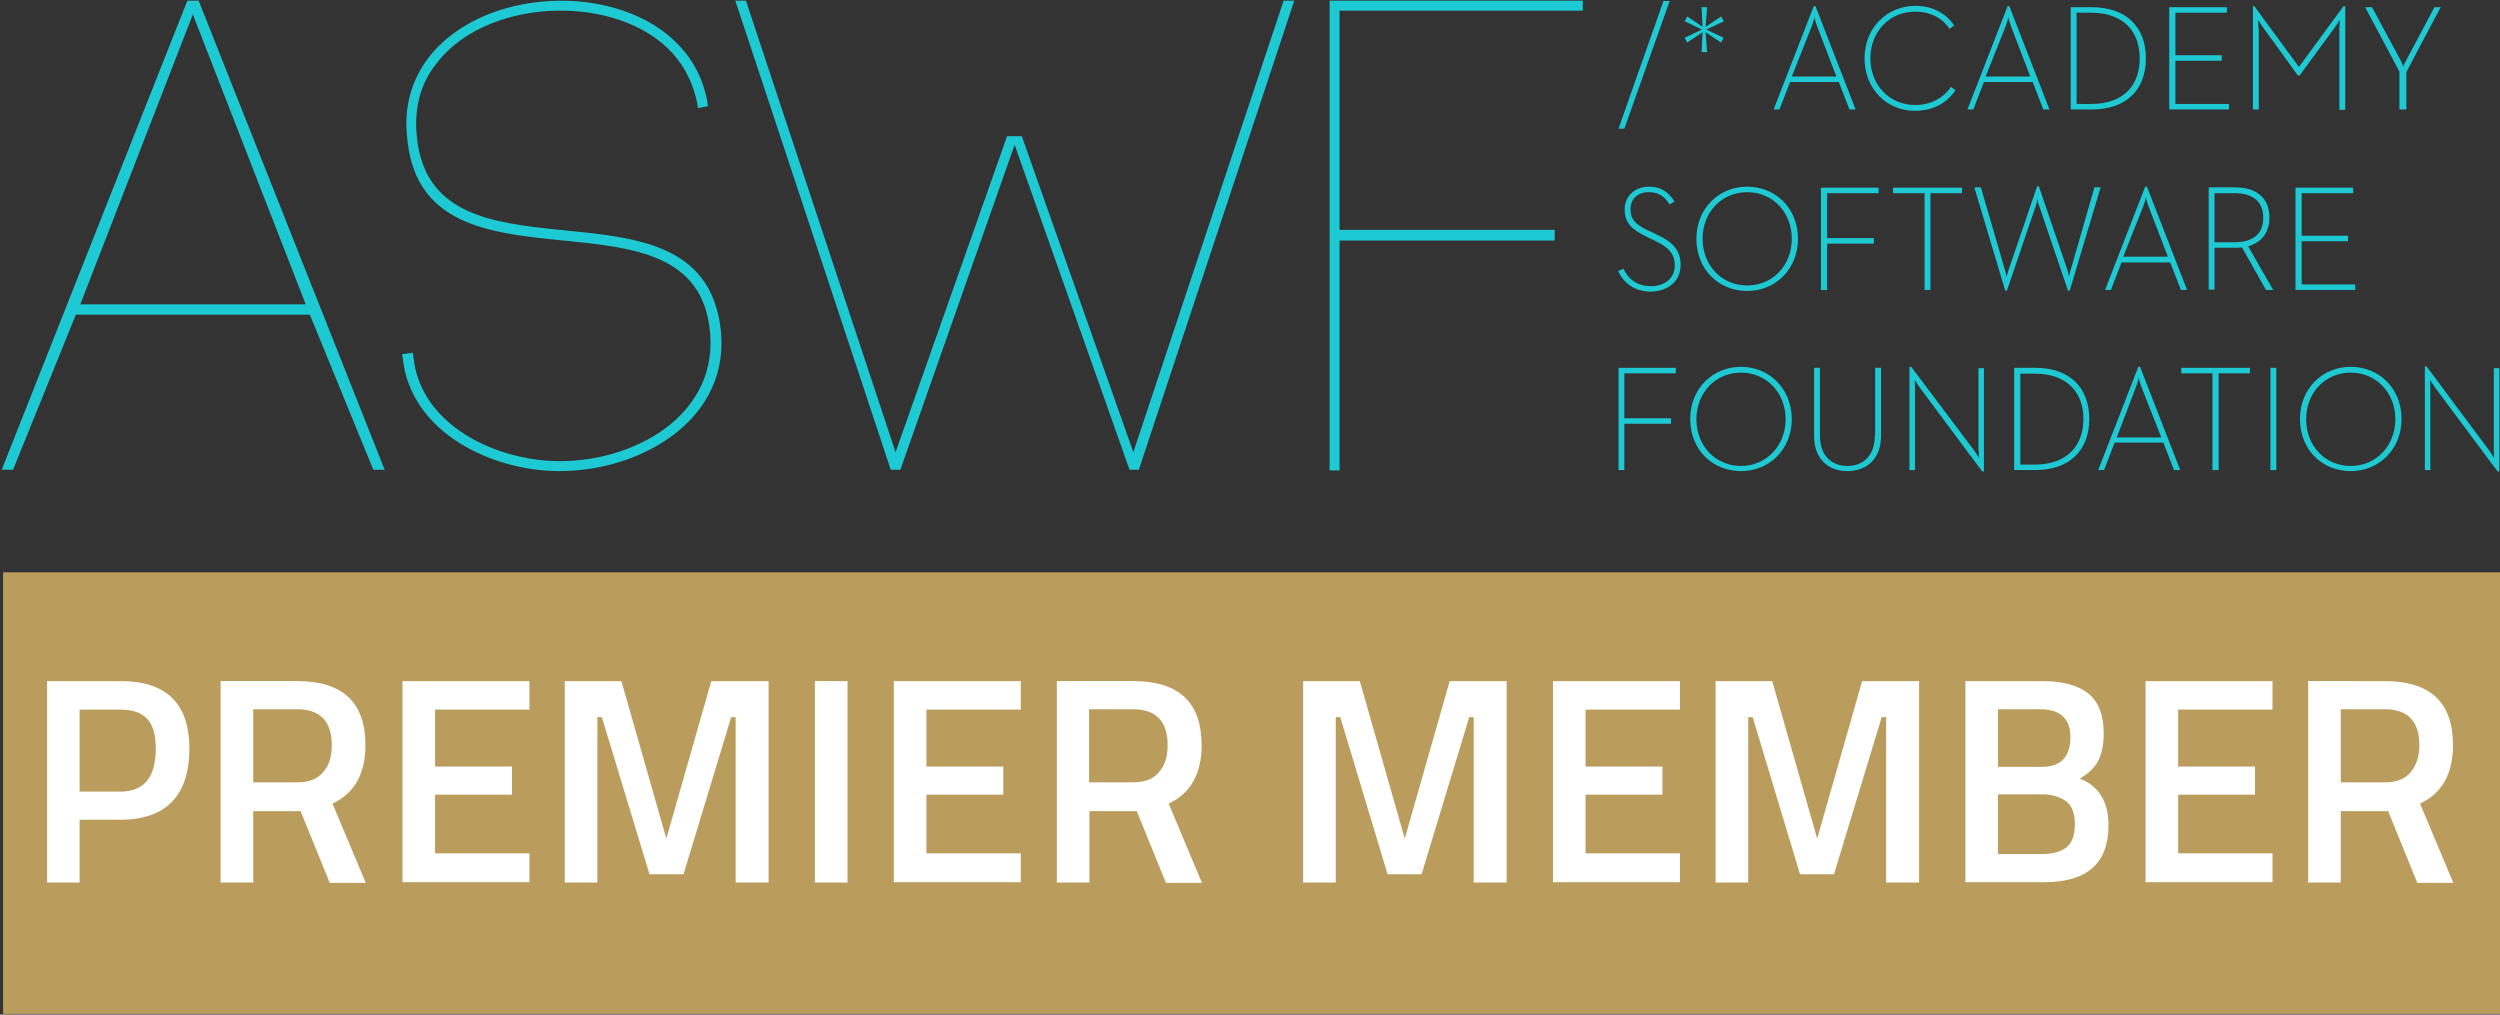 <?xml version="1.0" encoding="utf-8"?>
<!-- Generator: Adobe Illustrator 22.0.1, SVG Export Plug-In . SVG Version: 6.00 Build 0)  -->
<svg version="1.1" id="Layer_1" xmlns="http://www.w3.org/2000/svg" xmlns:xlink="http://www.w3.org/1999/xlink" x="0px" y="0px"
	 viewBox="0 0 728.6 295.7" style="enable-background:new 0 0 728.6 295.7;" xml:space="preserve">
<rect x="0" y="0" width="728.6" height="295.7" fill="#333333" stroke="none"/>
<style type="text/css">
	.st0{fill:#1DCAD3;}
	.st1{fill:#BA9D5C;}
	.st2{fill:#FFFFFF;}
</style>
<g>
	<path class="st0" d="M54.6,0.2L0.5,136.9h3.3l18.3-45.2h68.2l18.5,45.2h3.3L57.9,0.2H54.6z M23.4,88.7L56.2,4.2l32.9,84.5H23.4z"/>
	<g>
		<polygon class="st0" points="486.6,0.3 484.8,0.3 471.7,37.5 473.4,37.5 		"/>
		<polygon class="st0" points="495.9,15.2 497.5,15.2 497.1,9.4 501.6,12.4 502.3,11 497.3,8.6 502.4,6.2 501.6,4.8 497.1,7.8 
			497.5,2.1 495.9,2.1 496.2,7.8 491.7,4.8 491,6.2 496,8.6 491,11 491.7,12.4 496.2,9.4 		"/>
		<path class="st0" d="M521.7,23.9h14.2l3.1,8h1.8L529.1,1.8h-0.5l-11.7,30.1h1.7L521.7,23.9z M528,7.7c0.4-1,0.8-2.5,0.8-2.7
			c0,0.1,0.4,1.7,0.8,2.7l5.6,14.6h-13L528,7.7z"/>
		<path class="st0" d="M558.1,32.3c5,0,9.2-2.1,11.8-6l-1.3-1c-2.3,3.4-6,5.3-10.5,5.3c-7.4,0-13-5.8-13-13.6s5.6-13.6,13-13.6
			c4.6,0,8,1.9,10.1,5l1.3-1c-2.4-3.6-6.4-5.7-11.4-5.7C550,1.8,543.4,8,543.4,17S550,32.3,558.1,32.3z"/>
		<path class="st0" d="M578.2,23.9h14.2l3.1,8h1.8L585.6,1.8h-0.5l-11.7,30.1h1.7L578.2,23.9z M584.5,7.7c0.4-1,0.8-2.5,0.8-2.7
			c0,0.1,0.4,1.7,0.8,2.7l5.6,14.6h-13L584.5,7.7z"/>
		<path class="st0" d="M625.4,17c0-9.2-5.8-14.9-15.8-14.9h-6.1v29.8h6.1C619.7,31.9,625.4,26.2,625.4,17z M605.2,30.3V3.7h4.2
			c9.5,0,14.2,5.5,14.2,13.3s-4.6,13.3-14.2,13.3H605.2z"/>
		<polygon class="st0" points="649.6,30.3 634,30.3 634,17.7 647.5,17.7 647.5,16.1 634,16.1 634,3.7 649,3.7 649,2.1 632.2,2.1 
			632.2,31.9 649.6,31.9 		"/>
		<path class="st0" d="M658.2,8.3c0-1.1-0.1-2.6-0.1-2.6s0.8,1.5,1.6,2.5l10,13.8h0.5l10.1-13.8c0.8-1,1.6-2.5,1.6-2.5
			s-0.1,1.5-0.1,2.6v23.7h1.7V1.8H683l-13,17.7l-13-17.7h-0.4v30.1h1.7V8.3z"/>
		<path class="st0" d="M699.5,31.9h1.8V21l10-18.9h-1.8l-8.3,15.6c-0.4,0.7-0.8,1.7-0.8,1.8c0-0.2-0.3-1.1-0.7-1.8l-8.4-15.6h-2
			l10,18.8V31.9z"/>
	</g>
	<path class="st0" d="M121.4,38.9c-0.6-7.5,1.1-14.6,5.9-20.5c8-10.5,22.4-15.1,35.1-15.3c12.1-0.2,25.3,3.4,33.5,12.3
		c3.8,4.2,6.1,9,7.3,14.6l0.2,1.5l2.9-0.6l-0.2-1.5c-6.5-34.7-61.7-37.9-81.2-12.6c-5,6.5-7.1,14.4-6.3,22.4
		c3.4,50,79.1,13.6,87.7,53.4c5.6,26.6-19.7,41.8-43.1,41.8c-18.2,0-40.6-10.2-42.7-30.3l-0.2-1.3l-3.1,0.4l0.2,1.3
		c2.3,21.6,26.1,32.8,45.6,32.8c25.5,0,52.5-16.9,46.4-45.2C200.1,49.1,124.9,85.9,121.4,38.9z"/>
	<polygon class="st0" points="330.3,131.8 297.8,39.7 293.5,39.7 261,131.8 217.4,0.2 214.3,0.2 259.6,136.9 262.4,136.9 
		295.7,42.2 329.2,136.9 331.9,136.9 377.2,0.2 374.1,0.2 	"/>
	<path class="st0" d="M387.5,137.1h2.9v-67h62.7V67h-62.7V3.1h70.9V0.2h-73.8C387.5,45.8,387.5,91.4,387.5,137.1z"/>
	<g>
		<path class="st0" d="M489.8,77.2c0-4.1-2.2-6.7-6.9-8.8l-2.7-1.3c-3.6-1.7-5-3.2-5-6.1c0-3,2-5,5.4-5c3.2,0,4.8,1.7,6,3.6l1.4-0.9
			c-1.4-2.2-3.5-4.3-7.4-4.3c-3.9,0-7.1,2.5-7.1,6.7c0,3.8,2,5.7,6,7.7l2.7,1.3c4,1.9,5.9,3.8,5.9,7.3c0,3.8-3.1,6-6.9,6
			c-4.6,0-6.8-2.5-8.1-5.1l-1.5,0.7c1.4,3,4.2,6,9.7,6C486.3,84.8,489.8,81.8,489.8,77.2z"/>
		<path class="st0" d="M509.2,84.8c8.1,0,14.8-6.2,14.8-15.2s-6.6-15.2-14.8-15.2c-8.1,0-14.8,6.2-14.8,15.2S501,84.8,509.2,84.8z
			 M509.2,56c7.4,0,13,5.8,13,13.6s-5.6,13.6-13,13.6c-7.4,0-13-5.8-13-13.6S501.8,56,509.2,56z"/>
		<polygon class="st0" points="532.5,71 546.1,71 546.1,69.4 532.5,69.4 532.5,56.3 547.5,56.3 547.5,54.7 530.7,54.7 530.7,84.5 
			532.5,84.5 		"/>
		<polygon class="st0" points="560.9,84.5 562.6,84.5 562.6,56.3 571.8,56.3 571.8,54.7 551.7,54.7 551.7,56.3 560.9,56.3 		"/>
		<path class="st0" d="M603.5,78.6c-0.3,0.8-0.5,2-0.5,2.1c0-0.2-0.3-1.4-0.5-2.1l-8.3-24.3h-0.5l-8.3,24.3c-0.3,0.8-0.6,2-0.6,2.1
			c0-0.2-0.3-1.4-0.5-2.1l-7-24h-1.9l9,30.1h0.5l8.4-24.7c0.3-0.8,0.5-2,0.5-2.1c0,0.3,0.2,1.4,0.5,2.1l8.4,24.7h0.5l9-30.1h-1.8
			L603.5,78.6z"/>
		<path class="st0" d="M618.3,76.5h14.2l3.1,8h1.8l-11.7-30.1h-0.5l-11.7,30.1h1.7L618.3,76.5z M624.6,60.2c0.4-1,0.8-2.5,0.8-2.7
			c0,0.1,0.4,1.7,0.8,2.7l5.6,14.6h-13L624.6,60.2z"/>
		<path class="st0" d="M661.4,63.4c0-5.8-3.9-8.8-10-8.8h-7.7v29.8h1.7V72.2h6c0.7,0,1.3,0,2-0.1l7,12.4h2.1l-7.3-12.7
			C659.1,70.6,661.4,67.8,661.4,63.4z M651.2,70.6h-5.8V56.3h5.8c5.5,0,8.4,2.5,8.4,7.2C659.6,68.1,656.7,70.6,651.2,70.6z"/>
		<polygon class="st0" points="686.4,82.9 670.8,82.9 670.8,70.3 684.3,70.3 684.3,68.7 670.8,68.7 670.8,56.3 685.8,56.3 
			685.8,54.7 669,54.7 669,84.5 686.4,84.5 		"/>
	</g>
	<g>
		<polygon class="st0" points="471.7,137 473.4,137 473.4,123.5 487,123.5 487,121.9 473.4,121.9 473.4,108.8 488.4,108.8 
			488.4,107.2 471.7,107.2 		"/>
		<path class="st0" d="M507.4,106.9c-8.1,0-14.8,6.2-14.8,15.2c0,9.1,6.6,15.2,14.8,15.2c8.1,0,14.8-6.2,14.8-15.2
			C522.1,113.1,515.5,106.9,507.4,106.9z M507.4,135.8c-7.4,0-13-5.8-13-13.6c0-7.8,5.6-13.6,13-13.6c7.4,0,13,5.8,13,13.6
			C520.4,129.9,514.8,135.8,507.4,135.8z"/>
		<path class="st0" d="M546.4,127c0,5.7-3.3,8.8-8,8.8c-4.7,0-8-3.1-8-8.8v-19.8h-1.7v19.9c0,6.7,4.2,10.2,9.7,10.2
			c5.5,0,9.8-3.5,9.8-10.2v-19.9h-1.7V127z"/>
		<path class="st0" d="M576.7,131.3c0,0.9,0.1,2.2,0.1,2.2s-0.8-1.2-1.3-2L557,106.9h-0.5V137h1.6v-24.1c0-0.9-0.1-2.2-0.1-2.2
			s0.8,1.2,1.3,2l18.4,24.7h0.5v-30.1h-1.6V131.3z"/>
		<path class="st0" d="M593.2,107.2H587V137h6.1c10,0,15.8-5.7,15.8-14.9S603.1,107.2,593.2,107.2z M593,135.4h-4.2v-26.5h4.2
			c9.5,0,14.2,5.5,14.2,13.3C607.1,129.9,602.5,135.4,593,135.4z"/>
		<path class="st0" d="M623.2,106.9L611.5,137h1.7l3.1-8h14.2l3.1,8h1.8l-11.7-30.1H623.2z M629.9,127.5h-13l5.6-14.7
			c0.4-1,0.8-2.5,0.8-2.7c0,0.1,0.4,1.7,0.8,2.7L629.9,127.5z"/>
		<polygon class="st0" points="635.7,108.8 644.8,108.8 644.8,137 646.6,137 646.6,108.8 655.7,108.8 655.7,107.2 635.7,107.2 		"/>
		<rect x="661.7" y="107.2" class="st0" width="1.7" height="29.8"/>
		<path class="st0" d="M685.1,106.9c-8.1,0-14.8,6.2-14.8,15.2c0,9.1,6.6,15.2,14.8,15.2c8.1,0,14.8-6.2,14.8-15.2
			C699.9,113.1,693.3,106.9,685.1,106.9z M685.1,135.8c-7.4,0-13-5.8-13-13.6c0-7.8,5.6-13.6,13-13.6s13,5.8,13,13.6
			C698.1,129.9,692.5,135.8,685.1,135.8z"/>
		<path class="st0" d="M726.8,107.2v24.1c0,0.9,0.1,2.2,0.1,2.2s-0.8-1.2-1.3-2l-18.4-24.7h-0.5V137h1.6v-24.1
			c0-0.9-0.1-2.2-0.1-2.2s0.8,1.2,1.3,2l18.4,24.7h0.5v-30.1H726.8z"/>
	</g>
</g>
<rect x="0.9" y="166.8" class="st1" width="727.9" height="128.7"/>
<g>
	<path class="st2" d="M35.2,238.9h-12v18.3h-9.5v-58.7h21.5c13.3,0,20,6.6,20,19.7c0,6.7-1.7,11.9-5,15.4
		C46.8,237.1,41.8,238.9,35.2,238.9z M23.2,230.7h11.9c6.9,0,10.3-4.2,10.3-12.5c0-4-0.8-6.9-2.5-8.7c-1.7-1.8-4.3-2.7-7.8-2.7H23.2
		V230.7z"/>
	<path class="st2" d="M73.8,236.3v20.9h-9.5v-58.7h22.3c13.3,0,19.9,6.2,19.9,18.7c0,8.3-3.2,14-9.6,17l9.7,23.1H96.1l-8.5-20.9
		H73.8z M96.7,217.2c0-7-3.4-10.5-10.1-10.5H73.8V228h12.9c3.4,0,5.9-1,7.5-3C95.9,223.1,96.7,220.5,96.7,217.2z"/>
	<path class="st2" d="M117.3,257.2v-58.7h37v8.3h-27.5v16.6h22.4v8.2h-22.4v17.1h27.5v8.4H117.3z"/>
	<path class="st2" d="M164.6,257.2v-58.7h16.5l13.1,45.9l13.1-45.9H224v58.7h-9.6V209h-1.3l-13.9,45.8h-9.9L175.4,209h-1.3v48.2
		H164.6z"/>
	<path class="st2" d="M237.5,257.2v-58.7h9.5v58.7H237.5z"/>
	<path class="st2" d="M260.5,257.2v-58.7h37v8.3h-27.5v16.6h22.4v8.2h-22.4v17.1h27.5v8.4H260.5z"/>
	<path class="st2" d="M317.5,236.3v20.9h-9.5v-58.7h22.3c13.3,0,19.9,6.2,19.9,18.7c0,8.3-3.2,14-9.6,17l9.7,23.1h-10.5l-8.5-20.9
		H317.5z M340.3,217.2c0-7-3.4-10.5-10.1-10.5h-12.8V228h12.9c3.4,0,5.9-1,7.5-3C339.5,223.1,340.3,220.5,340.3,217.2z"/>
	<path class="st2" d="M379.8,257.2v-58.7h16.5l13.1,45.9l13.1-45.9h16.6v58.7h-9.6V209h-1.3l-13.9,45.8h-9.9L390.6,209h-1.3v48.2
		H379.8z"/>
	<path class="st2" d="M452.6,257.2v-58.7h37v8.3h-27.5v16.6h22.4v8.2h-22.4v17.1h27.5v8.4H452.6z"/>
	<path class="st2" d="M500,257.2v-58.7h16.5l13.1,45.9l13.1-45.9h16.6v58.7h-9.6V209h-1.3l-13.9,45.8h-9.9L510.8,209h-1.3v48.2H500z
		"/>
	<path class="st2" d="M572.8,198.5h22.3c6,0,10.5,1.2,13.5,3.6c3,2.4,4.5,6.3,4.5,11.6c0,3.5-0.6,6.2-1.7,8.2c-1.1,2-2.9,3.7-5.3,5
		c5.6,2.2,8.4,6.7,8.4,13.6c0,11.1-6.2,16.6-18.7,16.6h-23V198.5z M594.6,206.7h-12.3v16.8H595c5.6,0,8.4-2.9,8.4-8.7
		C603.4,209.4,600.4,206.7,594.6,206.7z M595.1,231.5h-12.8v17.4h12.9c3.1,0,5.5-0.7,7.1-2c1.6-1.3,2.4-3.6,2.4-6.8
		c0-3.2-0.9-5.4-2.7-6.7C600.2,232.2,597.9,231.5,595.1,231.5z"/>
	<path class="st2" d="M625.3,257.2v-58.7h37v8.3h-27.5v16.6h22.4v8.2h-22.4v17.1h27.5v8.4H625.3z"/>
	<path class="st2" d="M682.2,236.3v20.9h-9.5v-58.7H695c13.3,0,19.9,6.2,19.9,18.7c0,8.3-3.2,14-9.6,17l9.7,23.1h-10.5l-8.5-20.9
		H682.2z M705.1,217.2c0-7-3.4-10.5-10.1-10.5h-12.8V228h12.9c3.4,0,5.9-1,7.5-3S705.1,220.5,705.1,217.2z"/>
</g>
</svg>
